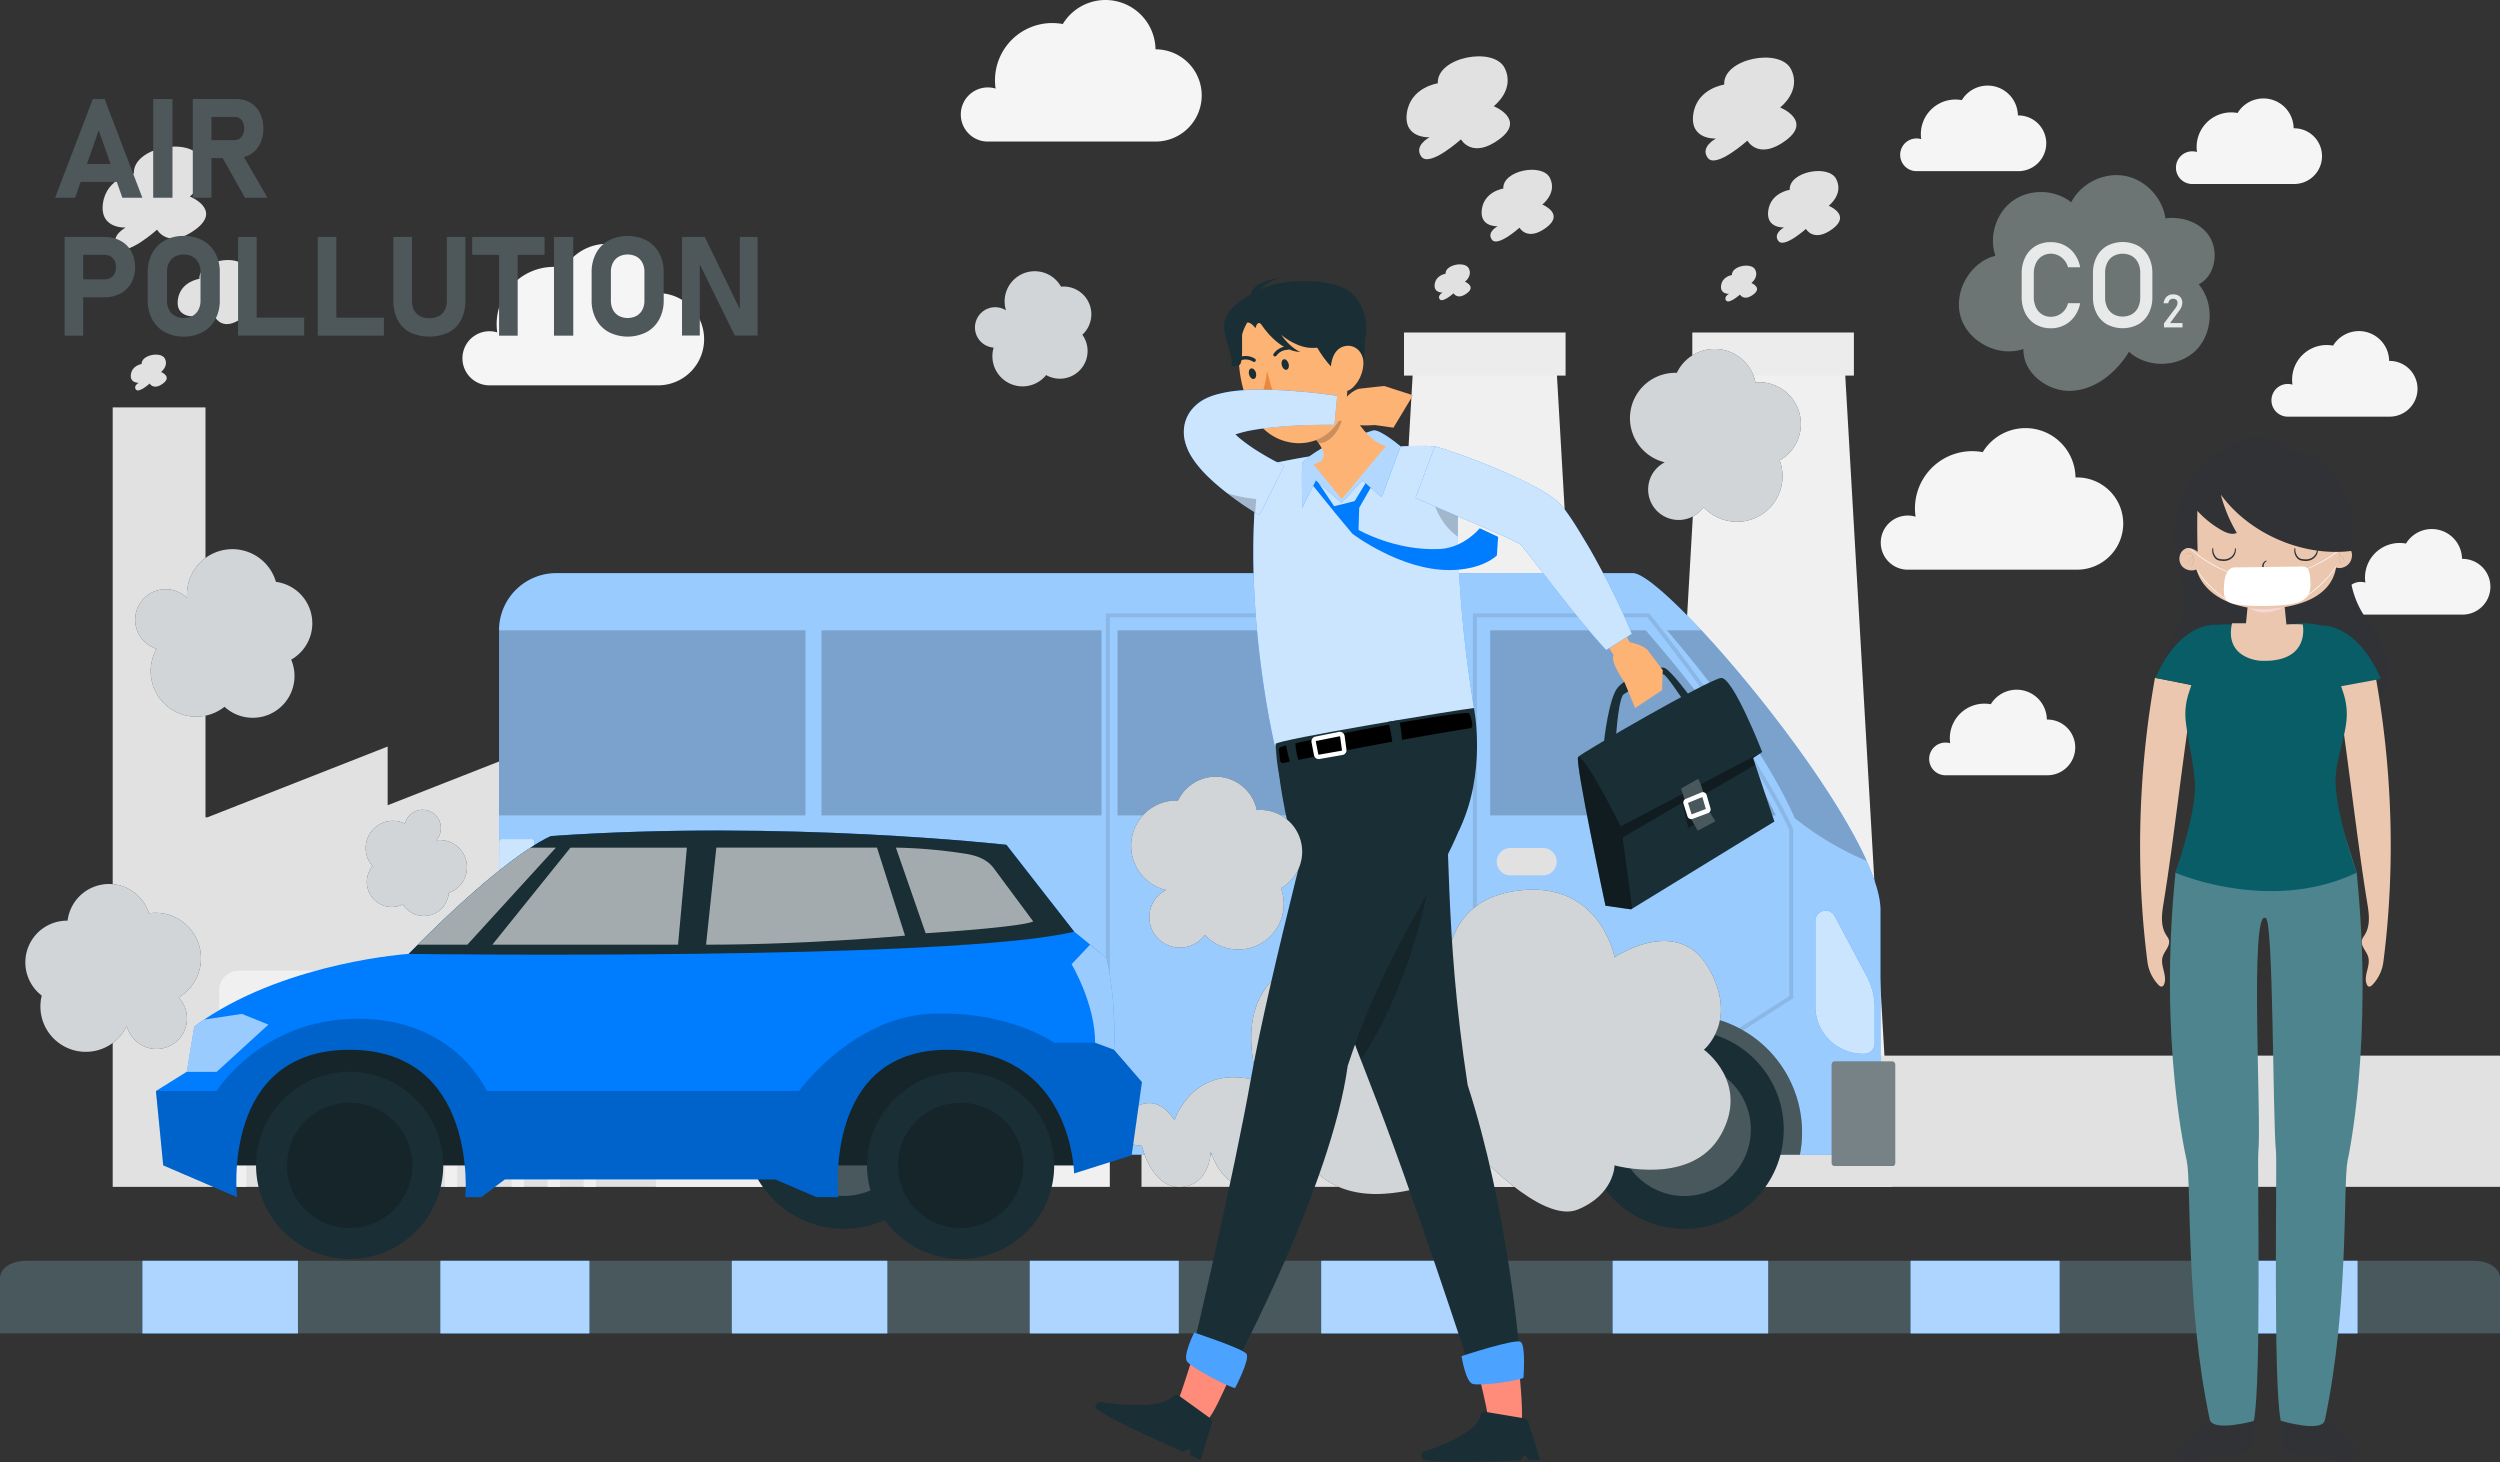 <svg xmlns="http://www.w3.org/2000/svg" viewBox="0 0 1945 1137.71"><rect x="0" y="0" width="1945" height="1137.71" fill="#333333" stroke="none"/><defs><style>.cls-1,.cls-12,.cls-13,.cls-15,.cls-16,.cls-17,.cls-25,.cls-7{isolation:isolate;}.cls-2{fill:#f0f0f0;}.cls-3{fill:#ececec;}.cls-4{fill:#e1e1e1;}.cls-5{fill:#f5f5f5;}.cls-6{fill:#007cff;}.cls-16,.cls-7{opacity:0.6;}.cls-13,.cls-16,.cls-17,.cls-18,.cls-21,.cls-22,.cls-26,.cls-8{fill:#fff;}.cls-15,.cls-17,.cls-20,.cls-26,.cls-9{opacity:0.2;}.cls-10{opacity:0.1;}.cls-11{fill:#1a2e35;}.cls-12,.cls-13,.cls-18{opacity:0.8;}.cls-14,.cls-25{opacity:0.4;}.cls-19{fill:#ff8b7b;}.cls-21{opacity:0.3;}.cls-22{opacity:0.7;}.cls-23{fill:#fcb373;}.cls-24{fill:#ec873e;}.cls-27{fill:#6c7474;}.cls-28{fill:#e8eae9;}.cls-29{fill:#4e5759;}.cls-30{fill:#303235;}.cls-31{fill:#ebc7af;}.cls-32{fill:#4e848d;}.cls-33{fill:#095d67;}.cls-34{fill:#c9ac95;}.cls-35{fill:#f4d7d4;mix-blend-mode:multiply;}</style></defs><g class="cls-1"><g id="Lager_1" data-name="Lager 1"><polygon class="cls-2" points="1286.97 923.38 1471.97 923.38 1434.58 274.4 1324.36 274.4 1286.97 923.38"/><rect class="cls-3" x="1316.62" y="258.69" width="125.71" height="33.52"/><polygon class="cls-2" points="1062.67 923.38 1247.66 923.38 1210.28 274.4 1100.06 274.4 1062.67 923.38"/><rect class="cls-3" x="1092.31" y="258.69" width="125.71" height="33.52"/><polygon class="cls-4" points="650.47 626.48 650.47 580.81 534.18 626.48 534.18 580.81 417.88 626.48 417.88 580.81 301.59 626.48 301.59 580.81 161.28 635.91 159.87 635.91 159.87 316.95 87.68 316.95 87.68 923.38 114.92 923.38 159.87 923.38 766.77 923.38 766.77 669.18 766.77 635.91 766.77 580.81 650.47 626.48"/><rect class="cls-2" x="510.34" y="758.62" width="353.09" height="164.76"/><path class="cls-2" d="M435.12,698.11H376.63a15.11,15.11,0,0,0-15.12,15.11V828.58A15.09,15.09,0,0,0,373,843.21v23h9.65V843.7h18.39v22.53h9.65V843.7h18.39v22.53h9.65v-23a15.09,15.09,0,0,0,11.5-14.63V713.22A15.11,15.11,0,0,0,435.12,698.11Z" transform="translate(25 57.14)"/><path class="cls-2" d="M327.14,698.11H268.65a15.11,15.11,0,0,0-15.12,15.11V828.58A15.09,15.09,0,0,0,265,843.21v23h9.65V843.7h18.39v22.53h9.65V843.7h18.39v22.53h9.65v-23a15.09,15.09,0,0,0,11.5-14.63V713.22A15.11,15.11,0,0,0,327.14,698.11Z" transform="translate(25 57.14)"/><path class="cls-2" d="M219.16,698.11H160.67a15.11,15.11,0,0,0-15.12,15.11V828.58a15.09,15.09,0,0,0,11.5,14.63v23h9.65V843.7h18.39v22.53h9.65V843.7h18.39v22.53h9.65v-23a15.09,15.09,0,0,0,11.5-14.63V713.22A15.11,15.11,0,0,0,219.16,698.11Z" transform="translate(25 57.14)"/><rect class="cls-4" x="1107.62" y="821.28" width="201.13" height="102.09"/><rect class="cls-4" x="888.09" y="821.28" width="201.13" height="102.09"/><rect class="cls-4" x="1333.73" y="821.28" width="611.27" height="102.09"/><path class="cls-4" d="M130.14,159.78c-.74-14.23,30.32-20.14,36.23-8.31s-5.91,20.7-5.91,20.7,17.75,7.11,3,18-20.71,0-20.71,0-17,15.3-21.44,9.38S125.7,189,125.7,189s-14.29.91-12.32-13.14S130.14,159.78,130.14,159.78Z" transform="translate(25 57.14)"/><path class="cls-4" d="M85.18,226.07c-.37-7.12,15.16-10.08,18.12-4.16s-3,10.35-3,10.35,8.88,3.55,1.48,9-10.35,0-10.35,0S83,248.9,80.75,245.94,83,240.68,83,240.68s-7.14.45-6.16-6.57S85.18,226.07,85.18,226.07Z" transform="translate(25 57.14)"/><path class="cls-4" d="M79.16,77.9C78.1,57.48,122.68,49,131.18,66s-8.5,29.72-8.5,29.72,25.48,10.2,4.25,25.8-29.72,0-29.72,0S72.8,143.46,66.43,135s6.37-15.11,6.37-15.11S52.27,121.17,55.1,101,79.16,77.9,79.16,77.9Z" transform="translate(25 57.14)"/><path class="cls-4" d="M1144.58,89.57c-.74-14.22,30.32-20.14,36.24-8.31S1174.9,102,1174.9,102s17.75,7.1,3,18-20.71,0-20.71,0-17,15.3-21.44,9.39,4.44-10.53,4.44-10.53-14.3.91-12.33-13.14S1144.58,89.57,1144.58,89.57Z" transform="translate(25 57.14)"/><path class="cls-4" d="M1099.63,155.86c-.37-7.12,15.15-10.08,18.11-4.16s-3,10.35-3,10.35,8.88,3.55,1.48,9-10.35,0-10.35,0-8.5,7.65-10.72,4.69,2.22-5.26,2.22-5.26-7.15.46-6.17-6.57S1099.63,155.86,1099.63,155.86Z" transform="translate(25 57.14)"/><path class="cls-4" d="M1093.61,7.69c-1.07-20.42,43.52-28.91,52-11.93s-8.49,29.72-8.49,29.72,25.47,10.2,4.24,25.8-29.72,0-29.72,0-24.41,22-30.78,13.48,6.37-15.1,6.37-15.1-20.52,1.3-17.69-18.87S1093.61,7.69,1093.61,7.69Z" transform="translate(25 57.14)"/><path class="cls-4" d="M1367.4,90.55c-.74-14.22,30.32-20.14,36.23-8.31s-5.91,20.71-5.91,20.71,17.74,7.1,3,18-20.7,0-20.7,0-17,15.3-21.44,9.39,4.43-10.53,4.43-10.53-14.29.91-12.32-13.14S1367.4,90.55,1367.4,90.55Z" transform="translate(25 57.14)"/><path class="cls-4" d="M1322.44,156.84c-.37-7.12,15.16-10.08,18.12-4.16s-3,10.35-3,10.35,8.87,3.55,1.48,9-10.35,0-10.35,0-8.51,7.65-10.73,4.69,2.22-5.26,2.22-5.26-7.15.46-6.16-6.57S1322.44,156.84,1322.44,156.84Z" transform="translate(25 57.14)"/><path class="cls-4" d="M1316.42,8.68c-1.06-20.43,43.52-28.92,52-11.94s-8.49,29.72-8.49,29.72,25.48,10.2,4.25,25.8-29.72,0-29.72,0-24.42,22-30.79,13.48,6.37-15.1,6.37-15.1-20.52,1.3-17.69-18.87S1316.42,8.68,1316.42,8.68Z" transform="translate(25 57.14)"/><path class="cls-5" d="M1438.24,365a21,21,0,0,1,27.07-20.14,44.54,44.54,0,0,1,44.06-51,45.23,45.23,0,0,1,8.2.77,38.92,38.92,0,0,1,72.17,19.68c.22,0,.43,0,.65,0a35.88,35.88,0,1,1,0,71.75H1458.65l0,0A21,21,0,0,1,1438.24,365Z" transform="translate(25 57.14)"/><path class="cls-5" d="M722.51,31.92a21,21,0,0,1,27.07-20.14,44.31,44.31,0,0,1-.48-6.45,44.54,44.54,0,0,1,44.54-44.54,45.23,45.23,0,0,1,8.2.77,38.9,38.9,0,0,1,33.24-18.7A39,39,0,0,1,874-18.76c.22,0,.43,0,.65,0a35.88,35.88,0,0,1,0,71.75H742.92l0,0A21,21,0,0,1,722.51,31.92Z" transform="translate(25 57.14)"/><path class="cls-5" d="M334.79,221.6a21,21,0,0,1,27.06-20.14,45.65,45.65,0,0,1-.47-6.45,44.53,44.53,0,0,1,44.53-44.53,45.25,45.25,0,0,1,8.21.76,38.92,38.92,0,0,1,72.17,19.68c.22,0,.43,0,.65,0a35.87,35.87,0,0,1,0,71.74H355.2l0,0A21,21,0,0,1,334.79,221.6Z" transform="translate(25 57.14)"/><path class="cls-5" d="M1667.89,73.29a12.71,12.71,0,0,1,12.71-12.71,12.54,12.54,0,0,1,3.65.54,28,28,0,0,1-.28-3.9,26.92,26.92,0,0,1,31.87-26.46,23.52,23.52,0,0,1,43.62,11.9l.39,0a21.68,21.68,0,1,1,0,43.36h-79.62v0A12.7,12.7,0,0,1,1667.89,73.29Z" transform="translate(25 57.14)"/><path class="cls-5" d="M1475.89,533.29a12.71,12.71,0,0,1,12.71-12.71,12.54,12.54,0,0,1,3.65.54,28,28,0,0,1-.28-3.9,26.92,26.92,0,0,1,31.87-26.46,23.52,23.52,0,0,1,43.62,11.9l.39,0a21.68,21.68,0,1,1,0,43.36h-79.62v0A12.7,12.7,0,0,1,1475.89,533.29Z" transform="translate(25 57.14)"/><path class="cls-5" d="M1798.89,408.29a12.71,12.71,0,0,1,12.71-12.71,12.54,12.54,0,0,1,3.65.54,28,28,0,0,1-.28-3.9,26.92,26.92,0,0,1,31.87-26.46,23.52,23.52,0,0,1,43.62,11.9l.39,0a21.68,21.68,0,1,1,0,43.36h-79.62v0A12.7,12.7,0,0,1,1798.89,408.29Z" transform="translate(25 57.14)"/><path class="cls-5" d="M1742.19,254.29a12.7,12.7,0,0,1,16.36-12.17,26.53,26.53,0,0,1-.29-3.9,26.92,26.92,0,0,1,31.88-26.46,23.52,23.52,0,0,1,43.62,11.9l.39,0a21.68,21.68,0,0,1,0,43.36h-79.63l0,0A12.7,12.7,0,0,1,1742.19,254.29Z" transform="translate(25 57.14)"/><path class="cls-5" d="M1453.34,63.29a12.7,12.7,0,0,1,16.36-12.17,26.53,26.53,0,0,1-.29-3.9,26.92,26.92,0,0,1,31.88-26.46,23.52,23.52,0,0,1,43.62,11.9l.39,0a21.68,21.68,0,1,1,0,43.36h-79.63l0,0A12.7,12.7,0,0,1,1453.34,63.29Z" transform="translate(25 57.14)"/><path class="cls-6" d="M1438,650.75V809.86a31.33,31.33,0,0,1-31.33,31.33H561.23A142.27,142.27,0,0,1,516.87,834L363.27,783.1V433.24a44.48,44.48,0,0,1,44.49-44.46H1245.4c7.9,0,28.4,17.8,53.26,44.46,45.15,48.45,104.6,126.1,128.56,179.4C1434,627.7,1438,640.79,1438,650.75Z" transform="translate(25 57.14)"/><g class="cls-7"><path class="cls-8" d="M1438,650.75V809.86a31.33,31.33,0,0,1-31.33,31.33H561.23A142.27,142.27,0,0,1,516.87,834L363.27,783.1V433.24a44.48,44.48,0,0,1,44.49-44.46H1245.4c7.9,0,28.4,17.8,53.26,44.46,45.15,48.45,104.6,126.1,128.56,179.4C1434,627.7,1438,640.79,1438,650.75Z" transform="translate(25 57.14)"/></g><g class="cls-9"><rect x="869.45" y="490.39" width="246.4" height="143.99"/><path d="M1371.39,579.46a239.21,239.21,0,0,0,55.83,33.18c-24-53.3-83.41-130.95-128.56-179.4H1271.9C1302,468.43,1348.26,527.13,1371.39,579.46Z" transform="translate(25 57.14)"/><rect x="639.12" y="490.39" width="217.88" height="143.99"/><rect x="388.27" y="490.39" width="238.41" height="143.99"/><path d="M1255.37,433.24h-121v144h222.23C1331.35,524.43,1283,465,1255.37,433.24Z" transform="translate(25 57.14)"/></g><g class="cls-10"><path d="M1201.18,827.73h-80.25V420.06h137.26l.46.58c.8,1,79.94,99.7,111.32,166.7l.14.66V719.5l-.71.46ZM1124,824.62h76.23L1367,717.8V588.34c-30.06-64-103.73-156.94-110.31-165.17H1124Z" transform="translate(25 57.14)"/></g><rect class="cls-11" x="1425.1" y="825.85" width="49.35" height="81.31" rx="2.19"/><rect class="cls-11" x="367.69" y="772.26" width="49.35" height="81.31" rx="2.19"/><path class="cls-11" d="M721.53,823.83a88.79,88.79,0,0,1-1.68,17.36H561.23a140.32,140.32,0,0,1-21.4-1.65,90.43,90.43,0,0,1-1.37-15.71,91.54,91.54,0,0,1,183.07,0Z" transform="translate(25 57.14)"/><path class="cls-11" d="M1377,823.83a88.79,88.79,0,0,1-1.68,17.36h-179.7a88.79,88.79,0,0,1-1.68-17.36,91.53,91.53,0,0,1,183.06,0Z" transform="translate(25 57.14)"/><path class="cls-6" d="M1395.32,651.34h0a8,8,0,0,1,7.09,4.27l25,46.95a52,52,0,0,1,6.08,24.4V754.7a8,8,0,0,1-8,8h-1.2a36.93,36.93,0,0,1-36.93-36.93V659.37A8,8,0,0,1,1395.32,651.34Z" transform="translate(25 57.14)"/><path class="cls-4" d="M1175.47,623.89h-25.36a10.64,10.64,0,0,1-10.64-10.64h0a10.65,10.65,0,0,1,10.64-10.64h25.36a10.64,10.64,0,0,1,10.64,10.64h0A10.64,10.64,0,0,1,1175.47,623.89Z" transform="translate(25 57.14)"/><g class="cls-10"><path d="M1101.61,825.38H835.35V420.06h266.26Zm-263.15-3.11h260V423.17h-260Z" transform="translate(25 57.14)"/></g><path class="cls-3" d="M572.12,689.17c-5.66,7.91-145.32-44-208.85-56.18V605.76c31,5.42,91.68,18.61,145.73,45.58,76.41,38.15-.47-39.2,17-41.75S708.8,686.16,708.8,686.16L714.18,707s-122-54.44-150.92-62.66S578.5,680.25,572.12,689.17Z" transform="translate(25 57.14)"/><rect class="cls-6" x="388.28" y="652.79" width="27.59" height="111.38" rx="1.84"/><g class="cls-12"><path class="cls-8" d="M1395.32,651.34h0a8,8,0,0,1,7.09,4.27l25,46.95a52,52,0,0,1,6.08,24.4V754.7a8,8,0,0,1-8,8h-1.2a36.93,36.93,0,0,1-36.93-36.93V659.37A8,8,0,0,1,1395.32,651.34Z" transform="translate(25 57.14)"/></g><g class="cls-12"><rect class="cls-8" x="388.28" y="652.79" width="27.59" height="111.38" rx="1.84"/></g><g class="cls-9"><path class="cls-8" d="M721.53,823.83a88.79,88.79,0,0,1-1.68,17.36H561.23a140.32,140.32,0,0,1-21.4-1.65,90.43,90.43,0,0,1-1.37-15.71,91.54,91.54,0,0,1,183.07,0Z" transform="translate(25 57.14)"/></g><g class="cls-9"><path class="cls-8" d="M1377,823.83a88.79,88.79,0,0,1-1.68,17.36h-179.7a88.79,88.79,0,0,1-1.68-17.36,91.53,91.53,0,0,1,183.06,0Z" transform="translate(25 57.14)"/></g><circle class="cls-11" cx="1310.46" cy="878.72" r="77.29"/><g class="cls-9"><circle class="cls-8" cx="1285.46" cy="821.58" r="51.73" transform="translate(-129.37 374.46) rotate(-13.28)"/></g><circle class="cls-11" cx="656.51" cy="878.72" r="77.29"/><g class="cls-9"><circle class="cls-8" cx="631.51" cy="821.58" r="51.73" transform="translate(-370.98 744.32) rotate(-45)"/></g><path class="cls-11" d="M167.19,372a35.32,35.32,0,0,0-46.63,36.18,23.44,23.44,0,0,0-9-5.62,23.73,23.73,0,1,0-15.34,44.92c.19.07.39.11.58.17a36,36,0,0,0-2.65,5.88,35.41,35.41,0,0,0,55.51,39.21,32.49,32.49,0,0,0,51.87-36.67,32.52,32.52,0,0,0-11.84-60.52A35.24,35.24,0,0,0,167.19,372Z" transform="translate(25 57.14)"/><path class="cls-11" d="M15.1,749.06a35.32,35.32,0,0,0,58.49-7.92,23.44,23.44,0,0,0,5,9.4,23.74,23.74,0,1,0,35.8-31.18c-.13-.15-.28-.28-.42-.44a35.4,35.4,0,0,0-23.12-65.51,32.14,32.14,0,0,0-6.49-11.61,32.49,32.49,0,0,0-56.78,17.32A32.49,32.49,0,0,0,2.75,713a32.88,32.88,0,0,0,4.72,4.44A35.22,35.22,0,0,0,15.1,749.06Z" transform="translate(25 57.14)"/><path class="cls-11" d="M337.51,623.29a21.13,21.13,0,0,0-23.12-26.69,14,14,0,0,0,3.07-5.57,14.2,14.2,0,1,0-27.33-7.72c0,.12-.05.24-.08.35a22.44,22.44,0,0,0-3.59-1.39,21.19,21.19,0,0,0-21.64,34.42,19.44,19.44,0,0,0,23.58,29.8,19.44,19.44,0,0,0,35.09-5.2,19.79,19.79,0,0,0,.68-3.82A21.09,21.09,0,0,0,337.51,623.29Z" transform="translate(25 57.14)"/><path class="cls-13" d="M167.19,372a35.32,35.32,0,0,0-46.63,36.18,23.44,23.44,0,0,0-9-5.62,23.73,23.73,0,1,0-15.34,44.92c.19.07.39.11.58.17a36,36,0,0,0-2.65,5.88,35.41,35.41,0,0,0,55.51,39.21,32.49,32.49,0,0,0,51.87-36.67,32.52,32.52,0,0,0-11.84-60.52A35.24,35.24,0,0,0,167.19,372Z" transform="translate(25 57.14)"/><path class="cls-13" d="M15.1,749.06a35.32,35.32,0,0,0,58.49-7.92,23.44,23.44,0,0,0,5,9.4,23.74,23.74,0,1,0,35.8-31.18c-.13-.15-.28-.28-.42-.44a35.4,35.4,0,0,0-23.12-65.51,32.14,32.14,0,0,0-6.49-11.61,32.49,32.49,0,0,0-56.78,17.32A32.49,32.49,0,0,0,2.75,713a32.88,32.88,0,0,0,4.72,4.44A35.22,35.22,0,0,0,15.1,749.06Z" transform="translate(25 57.14)"/><path class="cls-13" d="M337.51,623.29a21.13,21.13,0,0,0-23.12-26.69,14,14,0,0,0,3.07-5.57,14.2,14.2,0,1,0-27.33-7.72c0,.12-.05.24-.08.35a22.44,22.44,0,0,0-3.59-1.39,21.19,21.19,0,0,0-21.64,34.42,19.44,19.44,0,0,0,23.58,29.8,19.44,19.44,0,0,0,35.09-5.2,19.79,19.79,0,0,0,.68-3.82A21.09,21.09,0,0,0,337.51,623.29Z" transform="translate(25 57.14)"/><g class="cls-14"><rect class="cls-8" x="1425.1" y="825.85" width="49.35" height="81.31" rx="2.19"/></g><g class="cls-14"><rect class="cls-8" x="367.69" y="772.26" width="49.35" height="81.31" rx="2.19"/></g><path class="cls-11" d="M853.79,807.77s18.07-18.9,35,6.61c0,0,14.12-45.08,65.14-30.57,0,0-28.23-76.51,43-96.19s104.35,16,104.35,16-7.69-60.67,55.68-68,74.17,52,74.17,52,48.93-33.26,72.92,8-3.42,63.92-3.42,63.92,36,25.55,13.26,66.17-82.76,23.8-82.76,23.8-.12,22.64-28.61,34.38-80.91-46.84-80.91-46.84-15.58,30.92-69.45,34.54-66.74-37.37-66.74-37.37-10.91,29.11-35.39,32S917,839,917,839s-.71,26.28-23.47,27.31-30.13-32-30.13-32-8.69-.35-15.3-4.43S853.79,807.77,853.79,807.77Z" transform="translate(25 57.14)"/><path class="cls-13" d="M853.79,807.77s18.07-18.9,35,6.61c0,0,14.12-45.08,65.14-30.57,0,0-28.23-76.51,43-96.19s104.35,16,104.35,16-7.69-60.67,55.68-68,74.17,52,74.17,52,48.93-33.26,72.92,8-3.42,63.92-3.42,63.92,36,25.55,13.26,66.17-82.76,23.8-82.76,23.8-.12,22.64-28.61,34.38-80.91-46.84-80.91-46.84-15.58,30.92-69.45,34.54-66.74-37.37-66.74-37.37-10.91,29.11-35.39,32S917,839,917,839s-.71,26.28-23.47,27.31-30.13-32-30.13-32-8.69-.35-15.3-4.43S853.79,807.77,853.79,807.77Z" transform="translate(25 57.14)"/><polygon class="cls-11" points="153.35 906.66 841.44 906.66 827.68 783.4 629.44 740.98 445.22 773.08 223.29 794.87 168.26 857.93 153.35 906.66"/><polygon class="cls-15" points="153.35 906.66 841.44 906.66 827.68 783.4 629.44 740.98 445.22 773.08 223.29 794.87 168.26 857.93 153.35 906.66"/><path class="cls-11" d="M319.83,849.52A72.81,72.81,0,1,1,247,776.71,72.81,72.81,0,0,1,319.83,849.52Z" transform="translate(25 57.14)"/><circle class="cls-15" cx="247.02" cy="849.52" r="48.73" transform="translate(-281.29 216.34) rotate(-22.5)"/><path class="cls-11" d="M795.16,849.52a72.81,72.81,0,1,1-72.81-72.81A72.81,72.81,0,0,1,795.16,849.52Z" transform="translate(25 57.14)"/><circle class="cls-15" cx="722.35" cy="849.52" r="48.73" transform="translate(-364.13 816.74) rotate(-45)"/><path class="cls-6" d="M863.42,784.71l-8,56.92-44.75,14.15s-1.16-96.23-98.55-96.23-84.86,114.66-84.86,114.66h-17l-32.12-13.79H367.81l-18.32,13.79h-12.4S347.4,759.55,247,759.55s-87.64,114.66-87.64,114.66L102,849.52l-5.68-57.85,24-15,5.8-35.13c2.55-2,5.21-3.82,7.88-5.56,67.13-45,158.94-51,158.94-51,79-80.34,111-91.71,111-91.71,181.21-12.63,354.07,6.84,354.07,6.84l52.75,67.59,12.4,10.09L836,688.37c8,36.75,5.68,71.18,5.68,71.18Z" transform="translate(25 57.14)"/><path class="cls-16" d="M183.82,740l-40.23,36.75h-23.3l5.8-35.13c2.55-2,5.21-3.82,7.88-5.56l29.21-4.41Z" transform="translate(25 57.14)"/><path class="cls-16" d="M841.63,759.55,827,754.11c0-30.5-18.31-61.1-18.31-61.1l14.37-15.19L836,688.37C844,725.12,841.63,759.55,841.63,759.55Z" transform="translate(25 57.14)"/><path class="cls-11" d="M810.68,667.73C715.26,690.57,292.91,685,292.91,685c2.44-2.44,4.76-4.87,7.19-7.19,43.48-43.59,71.77-65.15,87.65-75.47,11-7.31,16.11-9.05,16.11-9.05,181.21-12.63,354.07,6.84,354.07,6.84Z" transform="translate(25 57.14)"/><path class="cls-16" d="M407.46,602.35l-68.87,75.47H300.1c43.48-43.59,71.77-65.15,87.65-75.47Z" transform="translate(25 57.14)"/><polygon class="cls-16" points="383.05 734.96 443.82 659.46 534.4 659.46 527.52 734.96 383.05 734.96"/><path class="cls-16" d="M524.31,677.82l8-75.51h125l21.79,68.47S603.42,677.82,524.31,677.82Z" transform="translate(25 57.14)"/><path class="cls-16" d="M672,602.31l23.16,66.62s73.38-4.59,83.7-9.18L748.1,618.29c-5.26-7.1-13.67-9.95-22.4-11.28A396.44,396.44,0,0,0,672,602.31Z" transform="translate(25 57.14)"/><path class="cls-15" d="M863.42,784.71l-8,56.92-44.75,14.15s-1.16-96.23-98.55-96.23-84.86,114.66-84.86,114.66h-17l-32.12-13.79H367.81l-18.32,13.79h-12.4S347.4,759.55,247,759.55s-87.64,114.66-87.64,114.66L102,849.52l-5.68-57.85h47.3S178,735.44,253.73,735.44s100,56.23,100,56.23H596.54s41.28-57,102-60.06,96.57,22.5,96.57,22.5H827l14.61,5.44Z" transform="translate(25 57.14)"/><path class="cls-11" d="M1920,937.23v43H-25v-43c0-7.47,8.37-13.5,20.36-13.5H1899.64C1911.64,923.73,1920,929.76,1920,937.23Z" transform="translate(25 57.14)"/><rect class="cls-6" x="110.85" y="980.88" width="120.93" height="56.52"/><rect class="cls-6" x="342.64" y="980.88" width="115.89" height="56.52"/><rect class="cls-6" x="569.39" y="980.88" width="120.93" height="56.52"/><rect class="cls-6" x="801.18" y="980.88" width="115.89" height="56.52"/><rect class="cls-6" x="1027.93" y="980.88" width="115.89" height="56.52"/><rect class="cls-6" x="1254.68" y="980.88" width="120.93" height="56.52"/><rect class="cls-6" x="1486.46" y="980.88" width="115.89" height="56.52"/><rect class="cls-6" x="1713.21" y="980.88" width="120.93" height="56.52"/><g class="cls-7"><rect class="cls-8" x="110.85" y="980.88" width="120.93" height="56.52"/><rect class="cls-8" x="342.64" y="980.88" width="115.89" height="56.52"/><rect class="cls-8" x="569.39" y="980.88" width="120.93" height="56.52"/><rect class="cls-8" x="801.18" y="980.88" width="115.89" height="56.52"/><rect class="cls-8" x="1027.93" y="980.88" width="115.89" height="56.52"/><rect class="cls-8" x="1254.68" y="980.88" width="120.93" height="56.52"/><rect class="cls-8" x="1486.46" y="980.88" width="115.89" height="56.52"/><rect class="cls-8" x="1713.21" y="980.88" width="120.93" height="56.52"/></g><path class="cls-17" d="M1920,937.23v43H-25v-43c0-7.47,8.37-13.5,20.36-13.5H1899.64C1911.64,923.73,1920,929.76,1920,937.23Z" transform="translate(25 57.14)"/><path class="cls-6" d="M1085.22,289.81c-62.83-.7-130.79,16-130.79,16C939.78,410.72,966.8,523.05,966.8,523.05l155.91-23.43c-14.92-89-14.65-151.49-12.77-183.54A24.88,24.88,0,0,0,1085.22,289.81Z" transform="translate(25 57.14)"/><path class="cls-18" d="M1122.7,499.64,966.79,523.06s-27-112.34-12.36-217.27c0,0,68-16.69,130.8-16A24.89,24.89,0,0,1,1110,316.07c-.18,2.94-.33,6.13-.47,9.57-.39,9.63-.57,21.24-.32,34.78C1109.73,394.81,1113,441.6,1122.7,499.64Z" transform="translate(25 57.14)"/><path class="cls-15" d="M1109.16,360.42c-15.05-10.31-19.63-29.3-19.63-29.3,5.76-4.59,12.79-6.09,20-5.48C1109.09,335.27,1108.91,346.88,1109.16,360.42Z" transform="translate(25 57.14)"/><path class="cls-19" d="M1116.33,974.29c3.44,17,17,65.31,17.14,78.09,10.76,10.51,21,10.28,24.74,1s-4.85-77.14-4.85-77.14Z" transform="translate(25 57.14)"/><path class="cls-11" d="M1116.83,787c-19-124.63-12.17-194-20.33-252.62l-127.21-.75c0,22.17,16.5,112.38,71.5,252,31.69,80.41,76.62,218.17,76.62,218.17l39.6-10.72S1148.26,884.08,1116.83,787Z" transform="translate(25 57.14)"/><path class="cls-20" d="M1030.7,605.07s-7,56.84-12.07,121.24q6.92,19.66,15.07,41.06c35.69-53,53.21-127.55,56.24-157.2Z" transform="translate(25 57.14)"/><path class="cls-11" d="M1082,1072.49s41.92-12.36,45-28.86a2.86,2.86,0,0,1,3.38-2.41l30.45,5.09a4,4,0,0,1,3.1,2.72l9.29,29.62-8.61.26-3.19-4.24-3.61,4.46c-46.73,1.46-66.94,1.59-76.28-1C1080,1074,1082,1072.49,1082,1072.49Z" transform="translate(25 57.14)"/><path class="cls-6" d="M1160.21,1014.84c-7.24,2.92-33.57,6.16-39.29,4.74s-8.82-21.66-8.82-21.66,41.58-13.67,45.87-11.09S1160.21,1014.84,1160.21,1014.84Z" transform="translate(25 57.14)"/><path class="cls-21" d="M1160.21,1014.84c-7.24,2.92-33.57,6.16-39.29,4.74s-8.82-21.66-8.82-21.66,41.58-13.67,45.87-11.09S1160.21,1014.84,1160.21,1014.84Z" transform="translate(25 57.14)"/><path class="cls-19" d="M912.81,964.26c-4.4,16.82-18.48,63.63-24,75.15,5.05,14.17,18.49,14.41,25.94,7.69s30.49-64.83,30.49-64.83Z" transform="translate(25 57.14)"/><path class="cls-11" d="M1023.51,772.12c38.85-119.41,99.8-171.27,98.12-237.5l-114.61-1S962.46,702,948.44,780.87C934.36,860.05,904,988.38,904,988.38L936.26,1004S1010.85,864.49,1023.51,772.12Z" transform="translate(25 57.14)"/><path class="cls-11" d="M830.75,1033.41s44.73,8.15,57-4.24a3.4,3.4,0,0,1,4.43-.51l24.41,17.62a3.32,3.32,0,0,1,1.23,3.63l-8.66,28.74-7.89-3.57-.42-4.93-5.8,2.12c-42.81-19.34-61-28.11-67.92-34.41C828.12,1033.82,830.75,1033.41,830.75,1033.41Z" transform="translate(25 57.14)"/><path class="cls-6" d="M935.89,1022.76c-7.59-1.82-33.33-15.91-37.17-20.38s5.37-22.76,5.37-22.76,37.74,12.48,40.67,16.53S935.89,1022.76,935.89,1022.76Z" transform="translate(25 57.14)"/><path class="cls-21" d="M935.89,1022.76c-7.59-1.82-33.33-15.91-37.17-20.38s5.37-22.76,5.37-22.76,37.74,12.48,40.67,16.53S935.89,1022.76,935.89,1022.76Z" transform="translate(25 57.14)"/><path class="cls-6" d="M893.55,509.46" transform="translate(25 57.14)"/><path class="cls-11" d="M971.3,550.13c-3.56-13.49-3.83-28.48-3.83-28.48-.4-3,142.7-26.83,154.26-27.93,0,0,10.3,50.36-11.76,95.43C1010.63,609.2,976.77,567,971.3,550.13Z" transform="translate(25 57.14)"/><path d="M971.41,524c15.36-4.58,117.07-24.67,145-26.49a2,2,0,0,1,1.88,1.08,24.1,24.1,0,0,1,2.19,8.77,2,2,0,0,1-1.68,2.08c-9.71,1.5-60.26,9.53-145.37,27a2,2,0,0,1-2.4-1.61c-.47-2.71-.85-6.56-1-8.68A2,2,0,0,1,971.41,524Z" transform="translate(25 57.14)"/><path class="cls-11" d="M1054.88,504.57c1.47,1.94,3.84,18.62,3.84,18.62l7.22-1.81s-.74-14.24-2.61-17.95A41,41,0,0,0,1054.88,504.57Z" transform="translate(25 57.14)"/><path class="cls-11" d="M982.86,518.61c-.68,5.77,2.61,17.19,2.61,17.19L979,537.25s-3.92-13.15-3.38-16.94C980.41,518.21,982.86,518.61,982.86,518.61Z" transform="translate(25 57.14)"/><path class="cls-8" d="M1001,533.44a3.82,3.82,0,0,1-3.73-3.08l-1.9-10a3.81,3.81,0,0,1,3-4.43l18.2-3.65a3.84,3.84,0,0,1,3,.63,3.79,3.79,0,0,1,1.55,2.58l1.42,10.51a3.78,3.78,0,0,1-3.11,4.24l-17.71,3.09A3.49,3.49,0,0,1,1001,533.44Zm16.22-17.76L999,519.34a.36.36,0,0,0-.29.43h0l1.91,9.94a.36.36,0,0,0,.42.3l17.71-3.09a.37.37,0,0,0,.3-.41L1017.63,516Z" transform="translate(25 57.14)"/><path class="cls-6" d="M992.41,315.6l21.22,26.22,13.54,16.29s37.45,28.57,75.85,28.26c26-.21,36.57-11.44,36.57-11.44l.92-14.42-14.24-6.67S1114,369.06,1095.07,370c-34.66,1.64-63.13-14.86-63.13-14.86l.52-17.23,20-34.86-6,.8-17.52,28.86-16,4-17.37-26Z" transform="translate(25 57.14)"/><path class="cls-6" d="M1009.19,288.21s-20.6,11.32-21.09,15.62-.1,35.72.19,34.25,10.47-21.43,10.47-21.43l20,17.38,16.14-17.45L1050,329.83l14.67-39.67S1048,276,1043,277.82,1009.19,288.21,1009.19,288.21Z" transform="translate(25 57.14)"/><path class="cls-22" d="M1009.19,288.21s-20.6,11.32-21.09,15.62-.1,35.72.19,34.25,10.47-21.43,10.47-21.43l20,17.38,16.14-17.45L1050,329.83l14.67-39.67S1048,276,1043,277.82,1009.19,288.21,1009.19,288.21Z" transform="translate(25 57.14)"/><path class="cls-23" d="M1011.26,228.89c6.78,20.37,22.22,56,42,61l-34.41,41.26-22-27.1c13.78-3.31,7.94-13.23-3.68-25.45Z" transform="translate(25 57.14)"/><path class="cls-15" d="M1003.89,249.14l-10.68,29.4a68.86,68.86,0,0,1,7.48,9.12c13.72.32,22.42-21.84,18.63-30.48C1017.93,253.61,1006.49,252,1003.89,249.14Z" transform="translate(25 57.14)"/><path class="cls-11" d="M962.34,198.35c13.32,4.72,11.56,19.07-8.72,46.1-13.91-10.77-22.46-36.49-15.91-45.23S950.75,194.28,962.34,198.35Z" transform="translate(25 57.14)"/><path class="cls-23" d="M1016.48,206.74c6,28,10.88,44,1,62-15,27-52.41,23.94-66.63-1.68-12.75-23-20.42-64.9,3.43-83.33a39,39,0,0,1,62.23,23Z" transform="translate(25 57.14)"/><path class="cls-11" d="M977.54,225.73c.62,2.23-.07,4.38-1.53,4.78s-3.13-1.06-3.75-3.3,0-4.37,1.48-4.8S976.77,223.57,977.54,225.73Z" transform="translate(25 57.14)"/><path class="cls-11" d="M952.11,232.86c.62,2.24-.06,4.39-1.53,4.79s-3.15-1.05-3.79-3.32.06-4.38,1.53-4.78S951.49,230.62,952.11,232.86Z" transform="translate(25 57.14)"/><path class="cls-24" d="M960.7,231.6a83.06,83.06,0,0,1-5.35,22.12c5.07,2.57,11.26-1,11.26-1Z" transform="translate(25 57.14)"/><path class="cls-11" d="M977.88,214.48a1.34,1.34,0,0,0,.34-.81,1.37,1.37,0,0,0-1.4-1.34,13.45,13.45,0,0,0-11,5.84,1.31,1.31,0,0,0,.38,1.82l.08,0a1.42,1.42,0,0,0,1.87-.46h0a10.77,10.77,0,0,1,8.73-4.52A1.41,1.41,0,0,0,977.88,214.48Z" transform="translate(25 57.14)"/><path class="cls-11" d="M938.62,223a1.42,1.42,0,0,0,1.43.31,10.88,10.88,0,0,1,9.81.91,1.37,1.37,0,0,0,1.67-2.17,13.63,13.63,0,0,0-12.41-1.3,1.36,1.36,0,0,0-.82,1.73h0A1.66,1.66,0,0,0,938.62,223Z" transform="translate(25 57.14)"/><path class="cls-11" d="M998.73,185.43c-11.62,8-.58,35.06,26,55.87,13.15-1,12.12-33.81,12.12-33.81s-9.63-24.15-14.12-27.64C1014.13,173.17,1008.89,178.47,998.73,185.43Z" transform="translate(25 57.14)"/><path class="cls-23" d="M1035.72,225.07a27.23,27.23,0,0,1-8.09,19.14c-6.84,6.62-14.78,1.59-16.68-7.23-1.7-7.95-.18-21,8.5-24.26S1035.74,216.24,1035.72,225.07Z" transform="translate(25 57.14)"/><path class="cls-11" d="M973.56,264.81a.91.91,0,0,1-.85-.62c-.12-.38-2.82-9.37,11.1-16.8a.9.9,0,1,1,.85,1.58c-12.53,6.69-10.34,14.35-10.24,14.67a.91.91,0,0,1-.59,1.13A1.17,1.17,0,0,1,973.56,264.81Z" transform="translate(25 57.14)"/><path class="cls-11" d="M956.65,195.76s12.72,20.15,30,21c0,0-7.94-3.25-14.85-13.4,0,0,9.79,8.69,21.19,10s43.89-5.9,43.89-5.9,5.54-17.54-8-34.31-67.08-13.5-75.63-2.7c0,0,7.3-9.21,18.94-11.84,0,0-22.51,2.67-24,13.24,0,0-17.14,8.74-20.25,20.24s8.47,31.06,4.68,34.78c0,0,1.27,1.9,6.25.19s.19-29.05,4.23-32.41,8.63,3.54,8.63,3.54S953.22,191.12,956.65,195.76Z" transform="translate(25 57.14)"/><path class="cls-23" d="M999.54,253.27l20.54.93s7.17-8.2,12.7-8.94,19.14-2.11,19.14-2.11l22.37,7.22-15.17,25.22-14.57-2.06s-18.84,1.84-22.33-3.41l-23.82.82Z" transform="translate(25 57.14)"/><path class="cls-6" d="M969.8,246.32c-7.7-.34-15.46-.49-23.51-.12S930,247.27,920.5,250a52.25,52.25,0,0,0-7.7,3,33.87,33.87,0,0,0-9,6.66,27.76,27.76,0,0,0-7.15,13.49,30.18,30.18,0,0,0,.6,14.1c2.25,7.64,5.52,12.08,8.52,16.19a95.26,95.26,0,0,0,9.3,10.37,186.05,186.05,0,0,0,19.08,16c3.24,2.4,6.52,4.7,9.87,6.94l5.13,3.33c1.8,1.13,3.45,2.16,5.83,3.45L974,305.12c-.92-.36-2.5-1.12-3.9-1.82L965.73,301c-3-1.59-5.88-3.26-8.76-5a147.86,147.86,0,0,1-16-10.92,64,64,0,0,1-4.86-4.3,91.92,91.92,0,0,1,13.5-3.33c6.63-1.21,13.61-2,20.66-2.64,14.08-1.2,28.75-1.61,42.94-1.43l2.06-22.57C1000.07,248.61,985.22,247.07,969.8,246.32Z" transform="translate(25 57.14)"/><path class="cls-18" d="M1015.3,250.84l-2.08,22.57c-14.19-.18-28.84.21-42.92,1.43-7,.61-14,1.43-20.67,2.61a93.06,93.06,0,0,0-13.5,3.37c1.43,1.36,3,2.83,4.87,4.26A140.47,140.47,0,0,0,957,296c2.86,1.76,5.8,3.4,8.74,5l4.4,2.25c1.4.72,3,1.47,3.91,1.83l-19.1,38.51c-1.29-.68-2.32-1.29-3.33-1.9s-1.65-1-2.5-1.54L944,336.85c-3.37-2.26-6.63-4.55-9.89-7-1.43-1.07-2.86-2.15-4.26-3.26A166.13,166.13,0,0,1,915,313.89a99.32,99.32,0,0,1-9.32-10.36c-3-4.12-6.27-8.56-8.49-16.19a29.82,29.82,0,0,1-.61-14.11,27.49,27.49,0,0,1,7.13-13.47,33.23,33.23,0,0,1,9.06-6.67,47.88,47.88,0,0,1,7.71-3c9.53-2.76,17.69-3.44,25.79-3.83s15.8-.26,23.5.1C985.21,247.08,1000.07,248.62,1015.3,250.84Z" transform="translate(25 57.14)"/><path class="cls-15" d="M952.35,331.12c-.28,3.08-.53,6.73-.75,10.6-.86-.5-1.65-1-2.5-1.54L944,336.85c-3.37-2.26-6.63-4.55-9.89-7-1.43-1.07-2.86-2.15-4.26-3.26A114.24,114.24,0,0,0,952.35,331.12Z" transform="translate(25 57.14)"/><path class="cls-11" d="M1355.48,582l-110.62,67.78-.93.57-19.85-2.83S1200,535,1202.8,531.73s102.06-60.68,111.27-61.4S1346,527.9,1346,527.9l-7.13,4.69,1.79,5.27Z" transform="translate(25 57.14)"/><path class="cls-25" d="M1340.62,537.86l-38.94,22.64,3.54,16.84-16.66,9.56-5-19.48-46.17,27,7.45,55.31-.93.57-19.85-2.83S1200,535,1202.8,531.73c6.38.11,33.1,54.1,33.1,54.1L1346,527.9l-7.13,4.69Z" transform="translate(25 57.14)"/><path class="cls-11" d="M1282.89,556.31l7.08,22.43,5.91,10.37,13.7-7.29-5.2-8.47s-5.43-20.12-8.15-24.6Z" transform="translate(25 57.14)"/><path class="cls-26" d="M1282.89,556.31l7.08,22.43,5.91,10.37,13.7-7.29-5.2-8.47s-5.43-20.12-8.15-24.6Z" transform="translate(25 57.14)"/><path class="cls-8" d="M1290.8,580.14a3.12,3.12,0,0,1-1.36-.32,3.07,3.07,0,0,1-1.58-1.84l-3.1-9.81a3.09,3.09,0,0,1,1.77-3.78l12.09-5a3.08,3.08,0,0,1,2.52.08,3,3,0,0,1,1.62,1.92l3,10.29a3.09,3.09,0,0,1-1.88,3.76l-12,4.49h0A3.08,3.08,0,0,1,1290.8,580.14Zm.46-1.87h0Zm-3-10.74,2.8,8.88,11.09-4.16-2.72-9.32Z" transform="translate(25 57.14)"/><path class="cls-11" d="M1223,519.11s3.52-32.45,10.44-41.15,31.71-17.55,36.67-15.43,19.14,21.38,19.14,21.38l-6.38,1.32s-11.69-17.74-13.82-17.74-30.36,13.89-31.65,16.42c-4.14,8.15-5.49,38-5.49,38Z" transform="translate(25 57.14)"/><path class="cls-23" d="M1233.29,424.35l9.64,18.16s10.71,2,14.16,6.39,11.55,15.41,11.55,15.41l-.55,15.47-20.94,13.94-8.41-20.31s-11.17-15.29-8.42-21l-12.82-20.1Z" transform="translate(25 57.14)"/><path class="cls-6" d="M1091.33,290a488.64,488.64,0,0,1,50,18.37c8.26,3.51,16.43,7.26,24.79,11.59a141.39,141.39,0,0,1,13.26,7.57l3.74,2.56c1.74,1.33,3.64,3,5.33,4.58a64.66,64.66,0,0,1,5.89,7.32c5.77,8.06,10.09,15.54,14.73,23.21s8.73,15.37,12.9,23.1A513.43,513.43,0,0,1,1244.59,436l-20,12.6c-11.94-12.94-22.94-26.53-33.72-40.12-5.31-6.86-10.69-13.62-15.87-20.47s-10.56-13.67-15.29-19.5a18.17,18.17,0,0,0-2.47-2.68.66.66,0,0,0,.28.45l-1.76-.95c-2.56-1.35-6.15-3.19-9.71-4.83-7.26-3.32-15-6.61-22.75-10-15.57-6.6-31.54-13.23-47-20.36Z" transform="translate(25 57.14)"/><path class="cls-18" d="M1091.33,290a488.64,488.64,0,0,1,50,18.37c8.26,3.51,16.43,7.26,24.79,11.59a141.39,141.39,0,0,1,13.26,7.57l3.74,2.56c1.74,1.33,3.64,3,5.33,4.58a64.66,64.66,0,0,1,5.89,7.32c5.77,8.06,10.09,15.54,14.73,23.21s8.73,15.37,12.9,23.1A513.43,513.43,0,0,1,1244.59,436l-20,12.6c-11.94-12.94-22.94-26.53-33.72-40.12-5.31-6.86-10.69-13.62-15.87-20.47s-10.56-13.67-15.29-19.5a18.17,18.17,0,0,0-2.47-2.68.66.66,0,0,0,.28.45l-1.76-.95c-2.56-1.35-6.15-3.19-9.71-4.83-7.26-3.32-15-6.61-22.75-10-15.57-6.6-31.54-13.23-47-20.36Z" transform="translate(25 57.14)"/><path class="cls-11" d="M1250.18,247a35.31,35.31,0,0,0,20,55.54A23.73,23.73,0,1,0,1300,337.86c.13-.16.23-.34.35-.5a35.94,35.94,0,0,0,4.76,4.34,35.42,35.42,0,0,0,54.48-40.64,32.5,32.5,0,0,0-18.8-60.68,32.5,32.5,0,0,0-57.86-13,32.77,32.77,0,0,0-3.35,5.55A35.24,35.24,0,0,0,1250.18,247Z" transform="translate(25 57.14)"/><path class="cls-13" d="M1250.18,247a35.31,35.31,0,0,0,20,55.54A23.73,23.73,0,1,0,1300,337.86c.13-.16.23-.34.35-.5a35.94,35.94,0,0,0,4.76,4.34,35.42,35.42,0,0,0,54.48-40.64,32.5,32.5,0,0,0-18.8-60.68,32.5,32.5,0,0,0-57.86-13,32.77,32.77,0,0,0-3.35,5.55A35.24,35.24,0,0,0,1250.18,247Z" transform="translate(25 57.14)"/><path class="cls-11" d="M862.11,579.73a35.3,35.3,0,0,0,20,55.54,23.48,23.48,0,0,0-8.15,6.85,23.73,23.73,0,0,0,38,28.5c.13-.16.23-.34.35-.5a35.94,35.94,0,0,0,4.76,4.34,35.41,35.41,0,0,0,54.48-40.63,32.5,32.5,0,0,0-18.8-60.69,32.51,32.51,0,0,0-57.86-13,32.77,32.77,0,0,0-3.35,5.55A35.24,35.24,0,0,0,862.11,579.73Z" transform="translate(25 57.14)"/><path class="cls-13" d="M862.11,579.73a35.3,35.3,0,0,0,20,55.54,23.48,23.48,0,0,0-8.15,6.85,23.73,23.73,0,0,0,38,28.5c.13-.16.23-.34.35-.5a35.94,35.94,0,0,0,4.76,4.34,35.41,35.41,0,0,0,54.48-40.63,32.5,32.5,0,0,0-18.8-60.69,32.51,32.51,0,0,0-57.86-13,32.77,32.77,0,0,0-3.35,5.55A35.24,35.24,0,0,0,862.11,579.73Z" transform="translate(25 57.14)"/><path class="cls-11" d="M782.49,154a23.45,23.45,0,0,0-24.84,30.29,15.75,15.75,0,1,0-10,29l.4,0a23.93,23.93,0,0,0-.85,4.19,23.5,23.5,0,0,0,41.7,17.19,21.57,21.57,0,0,0,28.16-31.38,21.59,21.59,0,0,0-16.58-37.42A23.41,23.41,0,0,0,782.49,154Z" transform="translate(25 57.14)"/><path class="cls-13" d="M782.49,154a23.45,23.45,0,0,0-24.84,30.29,15.75,15.75,0,1,0-10,29l.4,0a23.93,23.93,0,0,0-.85,4.19,23.5,23.5,0,0,0,41.7,17.19,21.57,21.57,0,0,0,28.16-31.38,21.59,21.59,0,0,0-16.58-37.42A23.41,23.41,0,0,0,782.49,154Z" transform="translate(25 57.14)"/><path class="cls-27" d="M1651.2,114.76c14.25-5.17,32-1.92,41.33,10.06s6.58,32.31-6.9,39.26c12.29,14.49,11.11,38.49-2.55,51.7s-37.7,13.58-51.76.81c-9.69,15.95-25.81,29.3-44.45,30.36s-38.26-13.9-37.66-32.56c-19.29,6.72-43-5.37-48.83-24.93s7.24-42.67,27-47.68c-5.25-15.26.7-33.65,13.89-42.94s32.51-8.71,45.12,1.37c7.64-14.89,25.65-23.66,42.08-20.49s29.89,18,31.44,34.68" transform="translate(25 57.14)"/><path class="cls-28" d="M1558.71,195.22a20.5,20.5,0,0,1-8-8.59,27.88,27.88,0,0,1-2.85-12.89v-18a27.91,27.91,0,0,1,2.85-12.89,20.73,20.73,0,0,1,8-8.61,23.19,23.19,0,0,1,12-3,22.46,22.46,0,0,1,10.4,2.42,21.86,21.86,0,0,1,7.94,6.85,25.82,25.82,0,0,1,4.32,10.26h-9.46a14.6,14.6,0,0,0-2.87-5.49,14,14,0,0,0-4.72-3.73,13.27,13.27,0,0,0-12.66.63,13,13,0,0,0-4.71,5.45,18.84,18.84,0,0,0-1.67,8.16v18a18.85,18.85,0,0,0,1.67,8.14,12.46,12.46,0,0,0,11.76,7.38,13.39,13.39,0,0,0,10.33-4.84,14.35,14.35,0,0,0,2.87-5.7h9.46A25.58,25.58,0,0,1,1589,189a22.06,22.06,0,0,1-8,6.85,22.42,22.42,0,0,1-10.36,2.42A23.37,23.37,0,0,1,1558.71,195.22Z" transform="translate(25 57.14)"/><path class="cls-28" d="M1614.31,195.25a20.59,20.59,0,0,1-8.11-8.5,27.06,27.06,0,0,1-2.88-12.73V155.39a27,27,0,0,1,2.88-12.73,20.55,20.55,0,0,1,8.11-8.51,26,26,0,0,1,24.24,0,20.58,20.58,0,0,1,8.12,8.51,27.12,27.12,0,0,1,2.87,12.73V174a27.18,27.18,0,0,1-2.87,12.73,20.61,20.61,0,0,1-8.12,8.5,26,26,0,0,1-24.24,0Zm19.29-7.92a12.31,12.31,0,0,0,4.79-5.2,17.1,17.1,0,0,0,1.7-7.8V155.07a17.1,17.1,0,0,0-1.7-7.8,12.31,12.31,0,0,0-4.79-5.2,15,15,0,0,0-14.34,0,12.31,12.31,0,0,0-4.79,5.2,17.1,17.1,0,0,0-1.69,7.8v19.26a17.1,17.1,0,0,0,1.69,7.8,12.31,12.31,0,0,0,4.79,5.2,15,15,0,0,0,14.34,0Z" transform="translate(25 57.14)"/><path class="cls-28" d="M1658.57,194.47l8.9-11.86a9.19,9.19,0,0,0,1.2-2.12,5.75,5.75,0,0,0,.43-2v0a3.11,3.11,0,0,0-.9-2.37,4.09,4.09,0,0,0-5.07.08,4.23,4.23,0,0,0-1.17,2.61v0h-3.71v0a9.57,9.57,0,0,1,1.29-3.75,6.65,6.65,0,0,1,2.52-2.37,7.57,7.57,0,0,1,3.56-.81,8.92,8.92,0,0,1,3.9.78,5.58,5.58,0,0,1,2.46,2.27,7.23,7.23,0,0,1,.84,3.6v0a8,8,0,0,1-.56,2.82,12.25,12.25,0,0,1-1.57,2.84l-7.38,10H1673v3.41h-14.39Z" transform="translate(25 57.14)"/><path class="cls-29" d="M47.21,19.93H56.4L85.75,96.69H70.18L51.81,44.27,33.44,96.69H17.86ZM32,70.45H72.34V84.39H32Z" transform="translate(25 57.14)"/><path class="cls-29" d="M109.19,96.69h-15V19.93h15Z" transform="translate(25 57.14)"/><path class="cls-29" d="M125,19.88H139.5V96.69H125Zm5.75,32H157.5a6.91,6.91,0,0,0,3.9-1.11A7.18,7.18,0,0,0,164,47.59a12.07,12.07,0,0,0,1-4.75,11.6,11.6,0,0,0-.92-4.75,7.29,7.29,0,0,0-2.61-3.17,7.14,7.14,0,0,0-4-1.1H130.78V19.88h27.88a21.45,21.45,0,0,1,11.14,2.85,19.26,19.26,0,0,1,7.44,8.05,26.31,26.31,0,0,1,2.64,12.06,26.33,26.33,0,0,1-2.64,12.07A19.26,19.26,0,0,1,169.77,63a21.44,21.44,0,0,1-11.11,2.85H130.78Zm16.16,11.56L162.41,61,183.1,96.69H165.57Z" transform="translate(25 57.14)"/><path class="cls-29" d="M25.25,127.19H39.72V204H25.25Zm6.6,33H56.4A8.74,8.74,0,0,0,61,159.05a8.09,8.09,0,0,0,3.08-3.36,10.69,10.69,0,0,0,1.11-5,11.25,11.25,0,0,0-1.08-5A7.91,7.91,0,0,0,61,142.31a8.83,8.83,0,0,0-4.62-1.19H31.85V127.19H56a26.24,26.24,0,0,1,12.64,2.93,20.76,20.76,0,0,1,8.48,8.26,26.8,26.8,0,0,1,0,24.68,20.71,20.71,0,0,1-8.48,8.21A26.58,26.58,0,0,1,56,174.17H31.85Z" transform="translate(25 57.14)"/><path class="cls-29" d="M103.25,201.23a24.38,24.38,0,0,1-9.84-9.93,30.55,30.55,0,0,1-3.49-14.86V154.69a30.58,30.58,0,0,1,3.49-14.86,24.36,24.36,0,0,1,9.84-9.92A29.94,29.94,0,0,1,118,126.4a29.93,29.93,0,0,1,14.7,3.51,24.36,24.36,0,0,1,9.84,9.92A30.58,30.58,0,0,1,146,154.69v21.75a30.55,30.55,0,0,1-3.49,14.86,24.38,24.38,0,0,1-9.84,9.93,29.93,29.93,0,0,1-14.7,3.51A29.94,29.94,0,0,1,103.25,201.23Zm21.57-12.62a11.34,11.34,0,0,0,4.56-4.72,14.94,14.94,0,0,0,1.62-7.08V154.32a14.9,14.9,0,0,0-1.62-7.07,11.37,11.37,0,0,0-4.56-4.73,15,15,0,0,0-13.73,0,11.37,11.37,0,0,0-4.56,4.73,14.89,14.89,0,0,0-1.61,7.07v22.49a14.93,14.93,0,0,0,1.61,7.08,11.34,11.34,0,0,0,4.56,4.72,15,15,0,0,0,13.73,0Z" transform="translate(25 57.14)"/><path class="cls-29" d="M160.24,127.19h14.47V204H160.24ZM166.68,190h45V204h-45Z" transform="translate(25 57.14)"/><path class="cls-29" d="M222.22,127.19h14.47V204H222.22ZM228.66,190h45V204h-45Z" transform="translate(25 57.14)"/><path class="cls-29" d="M293.86,201.39a22.34,22.34,0,0,1-9.56-9.77A33.66,33.66,0,0,1,281,176.18v-49H295.5v49.36q0,6.6,3.53,10.24t10,3.64q6.5,0,10.06-3.64t3.56-10.24V127.19H337.1v49a33.4,33.4,0,0,1-3.3,15.44,22.45,22.45,0,0,1-9.61,9.77,36,36,0,0,1-30.33,0Z" transform="translate(25 57.14)"/><path class="cls-29" d="M342.38,127.19h56.27v13.93H342.38Zm20.9,6.28h14.47V204H363.28Z" transform="translate(25 57.14)"/><path class="cls-29" d="M421,204H406V127.19h15Z" transform="translate(25 57.14)"/><path class="cls-29" d="M448.62,201.23a24.46,24.46,0,0,1-9.85-9.93,30.66,30.66,0,0,1-3.48-14.86V154.69a30.69,30.69,0,0,1,3.48-14.86,24.44,24.44,0,0,1,9.85-9.92,32.56,32.56,0,0,1,29.41,0,24.36,24.36,0,0,1,9.84,9.92,30.69,30.69,0,0,1,3.49,14.86v21.75a30.66,30.66,0,0,1-3.49,14.86,24.38,24.38,0,0,1-9.84,9.93,32.56,32.56,0,0,1-29.41,0Zm21.57-12.62a11.34,11.34,0,0,0,4.56-4.72,14.93,14.93,0,0,0,1.61-7.08V154.32a14.89,14.89,0,0,0-1.61-7.07,11.37,11.37,0,0,0-4.56-4.73,15,15,0,0,0-13.73,0,11.45,11.45,0,0,0-4.57,4.73,15,15,0,0,0-1.61,7.07v22.49a15.05,15.05,0,0,0,1.61,7.08,11.43,11.43,0,0,0,4.57,4.72,15,15,0,0,0,13.73,0Z" transform="translate(25 57.14)"/><path class="cls-29" d="M505.61,127.19h17.68L551.85,186l-1.26,1.37V127.19h13.83v76.7H546.63L518.17,146l1.27-1.37v59.28H505.61Z" transform="translate(25 57.14)"/><path class="cls-30" d="M1784,1046.52c8.25,5.49,16.33,15.5,23.25,22.6,1.93,2,4,4.53,3.32,7.23-.87,3.68-5.74,4.48-9.51,4.14-11.22-1-22-5.28-33.29-5.68-5-.18-10.76.19-14.37-3.33-3.26-3.19-3.43-8.28-3.39-12.84q.06-7.8.13-15.59Z" transform="translate(25 57.14)"/><path class="cls-30" d="M1694.55,1046.52c-8.25,5.49-16.32,15.5-23.25,22.6-1.93,2-4,4.53-3.32,7.23.87,3.68,5.74,4.48,9.51,4.14,11.22-1,22-5.28,33.29-5.68,5-.18,10.76.19,14.37-3.33,3.26-3.19,3.43-8.28,3.39-12.84q-.06-7.8-.13-15.59Z" transform="translate(25 57.14)"/><path class="cls-30" d="M1791.24,315.5c8.1,9.76,14.9,23,14.71,35.69-.25,15.58-5,32.21-1.32,47.36a70.34,70.34,0,0,0,12.86,27.77c7.78,10.65,14.35,22.76,15.42,35.91s-4.43,27.47-16,33.9c-16.44,9.17-36.59-.23-55.39-1.19-15.89-.81-31.35,4.62-47,7.27s-33.54,1.85-45.11-9.07c-14.06-13.28-13.16-36.5-5.06-54.06,4-8.65,9.51-16.92,10.55-26.39.89-8.08-1.6-16.1-3.41-24-2.49-10.91-5.57-20.68-4.87-31.85,1.65-26.55,8.86-35.76,14.9-43.35,3.76-4.72,21-11.05,26.4-13.77,28.48-14.37,44.46.85,74.54,11.49" transform="translate(25 57.14)"/><path class="cls-31" d="M1823.39,470.11c12.94,72.29,15.27,148.12,5.89,221a31.92,31.92,0,0,1-8.48,17.9c-.81.86-1.94,1.73-3,1.32a2.69,2.69,0,0,1-1.4-1.57c-2.94-6.64,3.11-14.44,1.07-21.41-1.33-4.56-6-8.42-4.91-13,.4-1.67,1.52-3,2.42-4.53,4.32-7.12,3.11-16.18,1.75-24.42-7.91-48-15.82-121-23.73-169.06Z" transform="translate(25 57.14)"/><path class="cls-31" d="M1651.6,470.11c-12.94,72.29-15.27,148.12-5.89,221a31.92,31.92,0,0,0,8.48,17.9c.81.86,1.94,1.73,3,1.32a2.69,2.69,0,0,0,1.4-1.57c2.94-6.64-3.11-14.44-1.07-21.41,1.33-4.56,6-8.42,4.91-13-.4-1.67-1.53-3-2.42-4.53-4.32-7.12-3.11-16.18-1.75-24.42,7.91-48,15.82-121,23.73-169.06Z" transform="translate(25 57.14)"/><path class="cls-32" d="M1808.49,621.81l-12.66-39.61H1681.91l-14.38,39.61c-13.45,132.25,8.78,224.13,8.78,224.13,3.68,18.11-1.12,111.49,17.84,201.17,2.15,10.12,34.28,1.3,34.28,1.3,6.16-27.51,2.66-201,3.56-209.3,2.61-24-6.9-190.21,5.62-181.94,6.19-1.45,5.52,157.94,8.13,181.94.9,8.26-2.43,181.6,3.73,209.1,0,0,32.14,9.65,34.28-.47,19-89.68,14-183.69,17.67-201.8C1801.42,845.94,1822,754.06,1808.49,621.81Z" transform="translate(25 57.14)"/><path class="cls-33" d="M1682.7,553.85c-.34-14-5.43-34.54-7.12-49.31a51.82,51.82,0,0,1,2.56-23.33h0l16.82-51.7c11.21-1.83,27.24,0,27.24,0h31.63s10.73-3.91,27.23,0l0,.07,16.82,51.69a51.83,51.83,0,0,1,2.55,23.27c-1.7,14.77-8.55,31.86-8.38,45.82.32,26.75,16.42,71.45,16.42,71.45-67.51,32.22-141,0-141,0S1683.26,576.93,1682.7,553.85Z" transform="translate(25 57.14)"/><path class="cls-31" d="M1724.74,403.66l-2.37,24.12-10.84,0c-6.21,27.67,22,29.14,22,29.14,39.54,1.73,33-28.23,33-28.23a97.72,97.72,0,0,0-12.71,0l-2.46-25.1Z" transform="translate(25 57.14)"/><path class="cls-33" d="M1781.06,429.51s27.43-2.28,46.26,41.53l-46.26,8.53Z" transform="translate(25 57.14)"/><path class="cls-33" d="M1698.26,428.9s-27.43-2.28-46.26,41.53l46.26,8.53Z" transform="translate(25 57.14)"/><path class="cls-31" d="M1797.67,368.4c9.36-59.07-40.16-69.56-40.16-69.56s-58-10.35-73.11,19.13-4.3,51.33-4.3,51.33c-3-.95-6.38.67-8.1,3.28a9.33,9.33,0,0,0,.69,10.9,10.16,10.16,0,0,0,11.18,2.41c6.31,22.33,33.54,31.86,56.71,30.55s48.14-9.23,51.9-32.13c2.56,1.16,6.16.18,8.43-1.48a10,10,0,0,0,3.89-7.19,7.89,7.89,0,0,0-1.6-5.77A4.9,4.9,0,0,0,1797.67,368.4Z" transform="translate(25 57.14)"/><path class="cls-34" d="M1801,372.72a4.07,4.07,0,0,0-3.53-.92,3.47,3.47,0,0,0-2.3,2.71,10,10,0,0,0-.1,3.81,5.71,5.71,0,0,0,1.88,3.25.11.11,0,0,1,0,.16.14.14,0,0,1-.16,0,5.6,5.6,0,0,1-2-3.36,8.87,8.87,0,0,1-.16-2,7.84,7.84,0,0,1,.22-2,5,5,0,0,1,.88-1.82,3.07,3.07,0,0,1,1.7-1.11,4.17,4.17,0,0,1,3.74,1.08.1.1,0,0,1,0,.15A.11.11,0,0,1,1801,372.72Z" transform="translate(25 57.14)"/><path class="cls-34" d="M1795.22,374.91a4,4,0,0,1,2.59,1.5,4.45,4.45,0,0,1,.76,1.32,7.07,7.07,0,0,1,.3,1.48.1.1,0,0,1-.09.11.1.1,0,0,1-.11-.08,10.8,10.8,0,0,0-.37-1.41,5.47,5.47,0,0,0-.73-1.23,4.07,4.07,0,0,0-2.38-1.51.09.09,0,0,1-.07-.11A.08.08,0,0,1,1795.22,374.91Z" transform="translate(25 57.14)"/><path class="cls-34" d="M1675,374.4a4.19,4.19,0,0,1,3.71-1.18,3.08,3.08,0,0,1,1.73,1.06,4.72,4.72,0,0,1,.93,1.79,7.82,7.82,0,0,1,.28,2,8.92,8.92,0,0,1-.1,2,5.63,5.63,0,0,1-2,3.41.11.11,0,0,1-.14-.18,5.64,5.64,0,0,0,1.78-3.29,9.77,9.77,0,0,0-.21-3.81,3.45,3.45,0,0,0-2.38-2.65,4.09,4.09,0,0,0-3.5,1,.1.1,0,1,1-.14-.15Z" transform="translate(25 57.14)"/><path class="cls-34" d="M1681.08,376.75a4.11,4.11,0,0,0-2.33,1.57,6,6,0,0,0-.7,1.26,12.78,12.78,0,0,0-.33,1.42.09.09,0,0,1-.11.08.12.12,0,0,1-.09-.11,7,7,0,0,1,.26-1.48,4.5,4.5,0,0,1,.72-1.35,4,4,0,0,1,2.55-1.57.08.08,0,0,1,.1.07A.1.1,0,0,1,1681.08,376.75Z" transform="translate(25 57.14)"/><path class="cls-35" d="M1725.14,415.73c9.48,2.67,26.65-.46,26.65-.46s-16.2,9-26.65.46" transform="translate(25 57.14)"/><path class="cls-30" d="M1738.3,379.62a4.23,4.23,0,0,0,.71,7.69h0a.37.37,0,0,1,.21.48.37.37,0,0,1-.39.23,4.51,4.51,0,0,1-2.6-1.44,4.93,4.93,0,0,1-1.24-2.77,4.74,4.74,0,0,1,3-4.8.33.33,0,0,1,.42.21.32.32,0,0,1-.14.39Z" transform="translate(25 57.14)"/><path class="cls-8" d="M1709.17,411.29c5.72,4,42.25,3.92,52.73.55A17,17,0,0,0,1769,408c4.1-4.13,3.79-10.76,3.21-16.55a13.31,13.31,0,0,0-1.26-5.23,4.61,4.61,0,0,0-4.08-2.62l-53.53.74c-1.09,0-8.86.13-8.1,19.85A8.49,8.49,0,0,0,1709.17,411.29Z" transform="translate(25 57.14)"/><path class="cls-8" d="M1709.35,388.37a94,94,0,0,1-30.51-18.48.17.17,0,0,1,.23-.26,106.64,106.64,0,0,0,30.39,18.45.16.16,0,0,1-.11.29Z" transform="translate(25 57.14)"/><path class="cls-8" d="M1709.14,411.25a160.56,160.56,0,0,1-14-11.27,66.87,66.87,0,0,1-6.14-6.57c-1.92-2.32-3.5-4.87-5.19-7.34a.19.19,0,0,1,0-.24.18.18,0,0,1,.24.05l2.59,3.65q1.26,1.86,2.69,3.57a67.18,67.18,0,0,0,6.14,6.48c4.32,4.12,9.1,7.73,13.8,11.42a.15.15,0,0,1,0,.22A.16.16,0,0,1,1709.14,411.25Z" transform="translate(25 57.14)"/><path class="cls-8" d="M1765.43,387.26a170.13,170.13,0,0,0,16.84-8.22c2.72-1.54,5.39-3.17,8-5a74.46,74.46,0,0,0,7.33-5.81.17.17,0,1,1,.23.25,60.28,60.28,0,0,1-7.29,6c-2.56,1.81-5.22,3.48-8,5a147.17,147.17,0,0,1-17,8,.16.16,0,0,1-.2-.09A.16.16,0,0,1,1765.43,387.26Z" transform="translate(25 57.14)"/><path class="cls-8" d="M1761.24,411.09a63.85,63.85,0,0,0,9.08-5.45,93.39,93.39,0,0,0,15.78-14.12,92.33,92.33,0,0,0,6.48-8.39.17.17,0,1,1,.28.18,75.91,75.91,0,0,1-6.4,8.53,86.54,86.54,0,0,1-7.49,7.59,88.6,88.6,0,0,1-8.38,6.59,57.73,57.73,0,0,1-9.23,5.35.14.14,0,0,1-.2-.08A.15.15,0,0,1,1761.24,411.09Z" transform="translate(25 57.14)"/><path class="cls-30" d="M1778.29,369.67a8.31,8.31,0,0,1-2.45,6.94,9.78,9.78,0,0,1-6.94,2.69,16.83,16.83,0,0,1-3.69-.41,5.52,5.52,0,0,1-3.29-2.09,9,9,0,0,1-1.87-7.14.39.39,0,0,1,.77.13v0a7.13,7.13,0,0,0,.37,3.32,8.67,8.67,0,0,0,1.62,2.93,4.47,4.47,0,0,0,2.66,1.63,15.82,15.82,0,0,0,3.42.35,8.8,8.8,0,0,0,6.16-2.24,8.21,8.21,0,0,0,1.91-2.74,6.47,6.47,0,0,0,.62-3.26v0a.35.35,0,0,1,.31-.4A.36.36,0,0,1,1778.29,369.67Z" transform="translate(25 57.14)"/><path class="cls-30" d="M1714.44,369.67a8.35,8.35,0,0,1-2.45,6.94,9.78,9.78,0,0,1-6.94,2.69,16.83,16.83,0,0,1-3.69-.41,5.49,5.49,0,0,1-3.29-2.09,9,9,0,0,1-1.87-7.14.38.38,0,0,1,.46-.31.38.38,0,0,1,.31.44v0a7.13,7.13,0,0,0,.37,3.32,8.65,8.65,0,0,0,1.61,2.93,4.52,4.52,0,0,0,2.67,1.63,15.82,15.82,0,0,0,3.42.35,8.8,8.8,0,0,0,6.16-2.24,8.21,8.21,0,0,0,1.91-2.74,6.47,6.47,0,0,0,.62-3.26v0a.35.35,0,0,1,.31-.4A.36.36,0,0,1,1714.44,369.67Z" transform="translate(25 57.14)"/><path class="cls-30" d="M1754.42,293.41c7.29-1.33,16.24,2,22.48,6,11.24,7.21,19.39,18.76,23.48,31.48s6.48,27.51,3.81,40.6c-37.46,4.72-79.1-13.29-101.36-43.78a114.4,114.4,0,0,0,12.4,29.76c-3.81,1.72-8.24-.08-11.87-2.15a78.2,78.2,0,0,1-18.81-15q-.29,16,.23,31.9a13.82,13.82,0,0,0-9-3.18c-7.63-16.73-5.45-37.12,4-52.88s25.63-27,43.27-32.15c5.81-1.71,27.63-2.12,31.37,9.34" transform="translate(25 57.14)"/></g></g></svg>